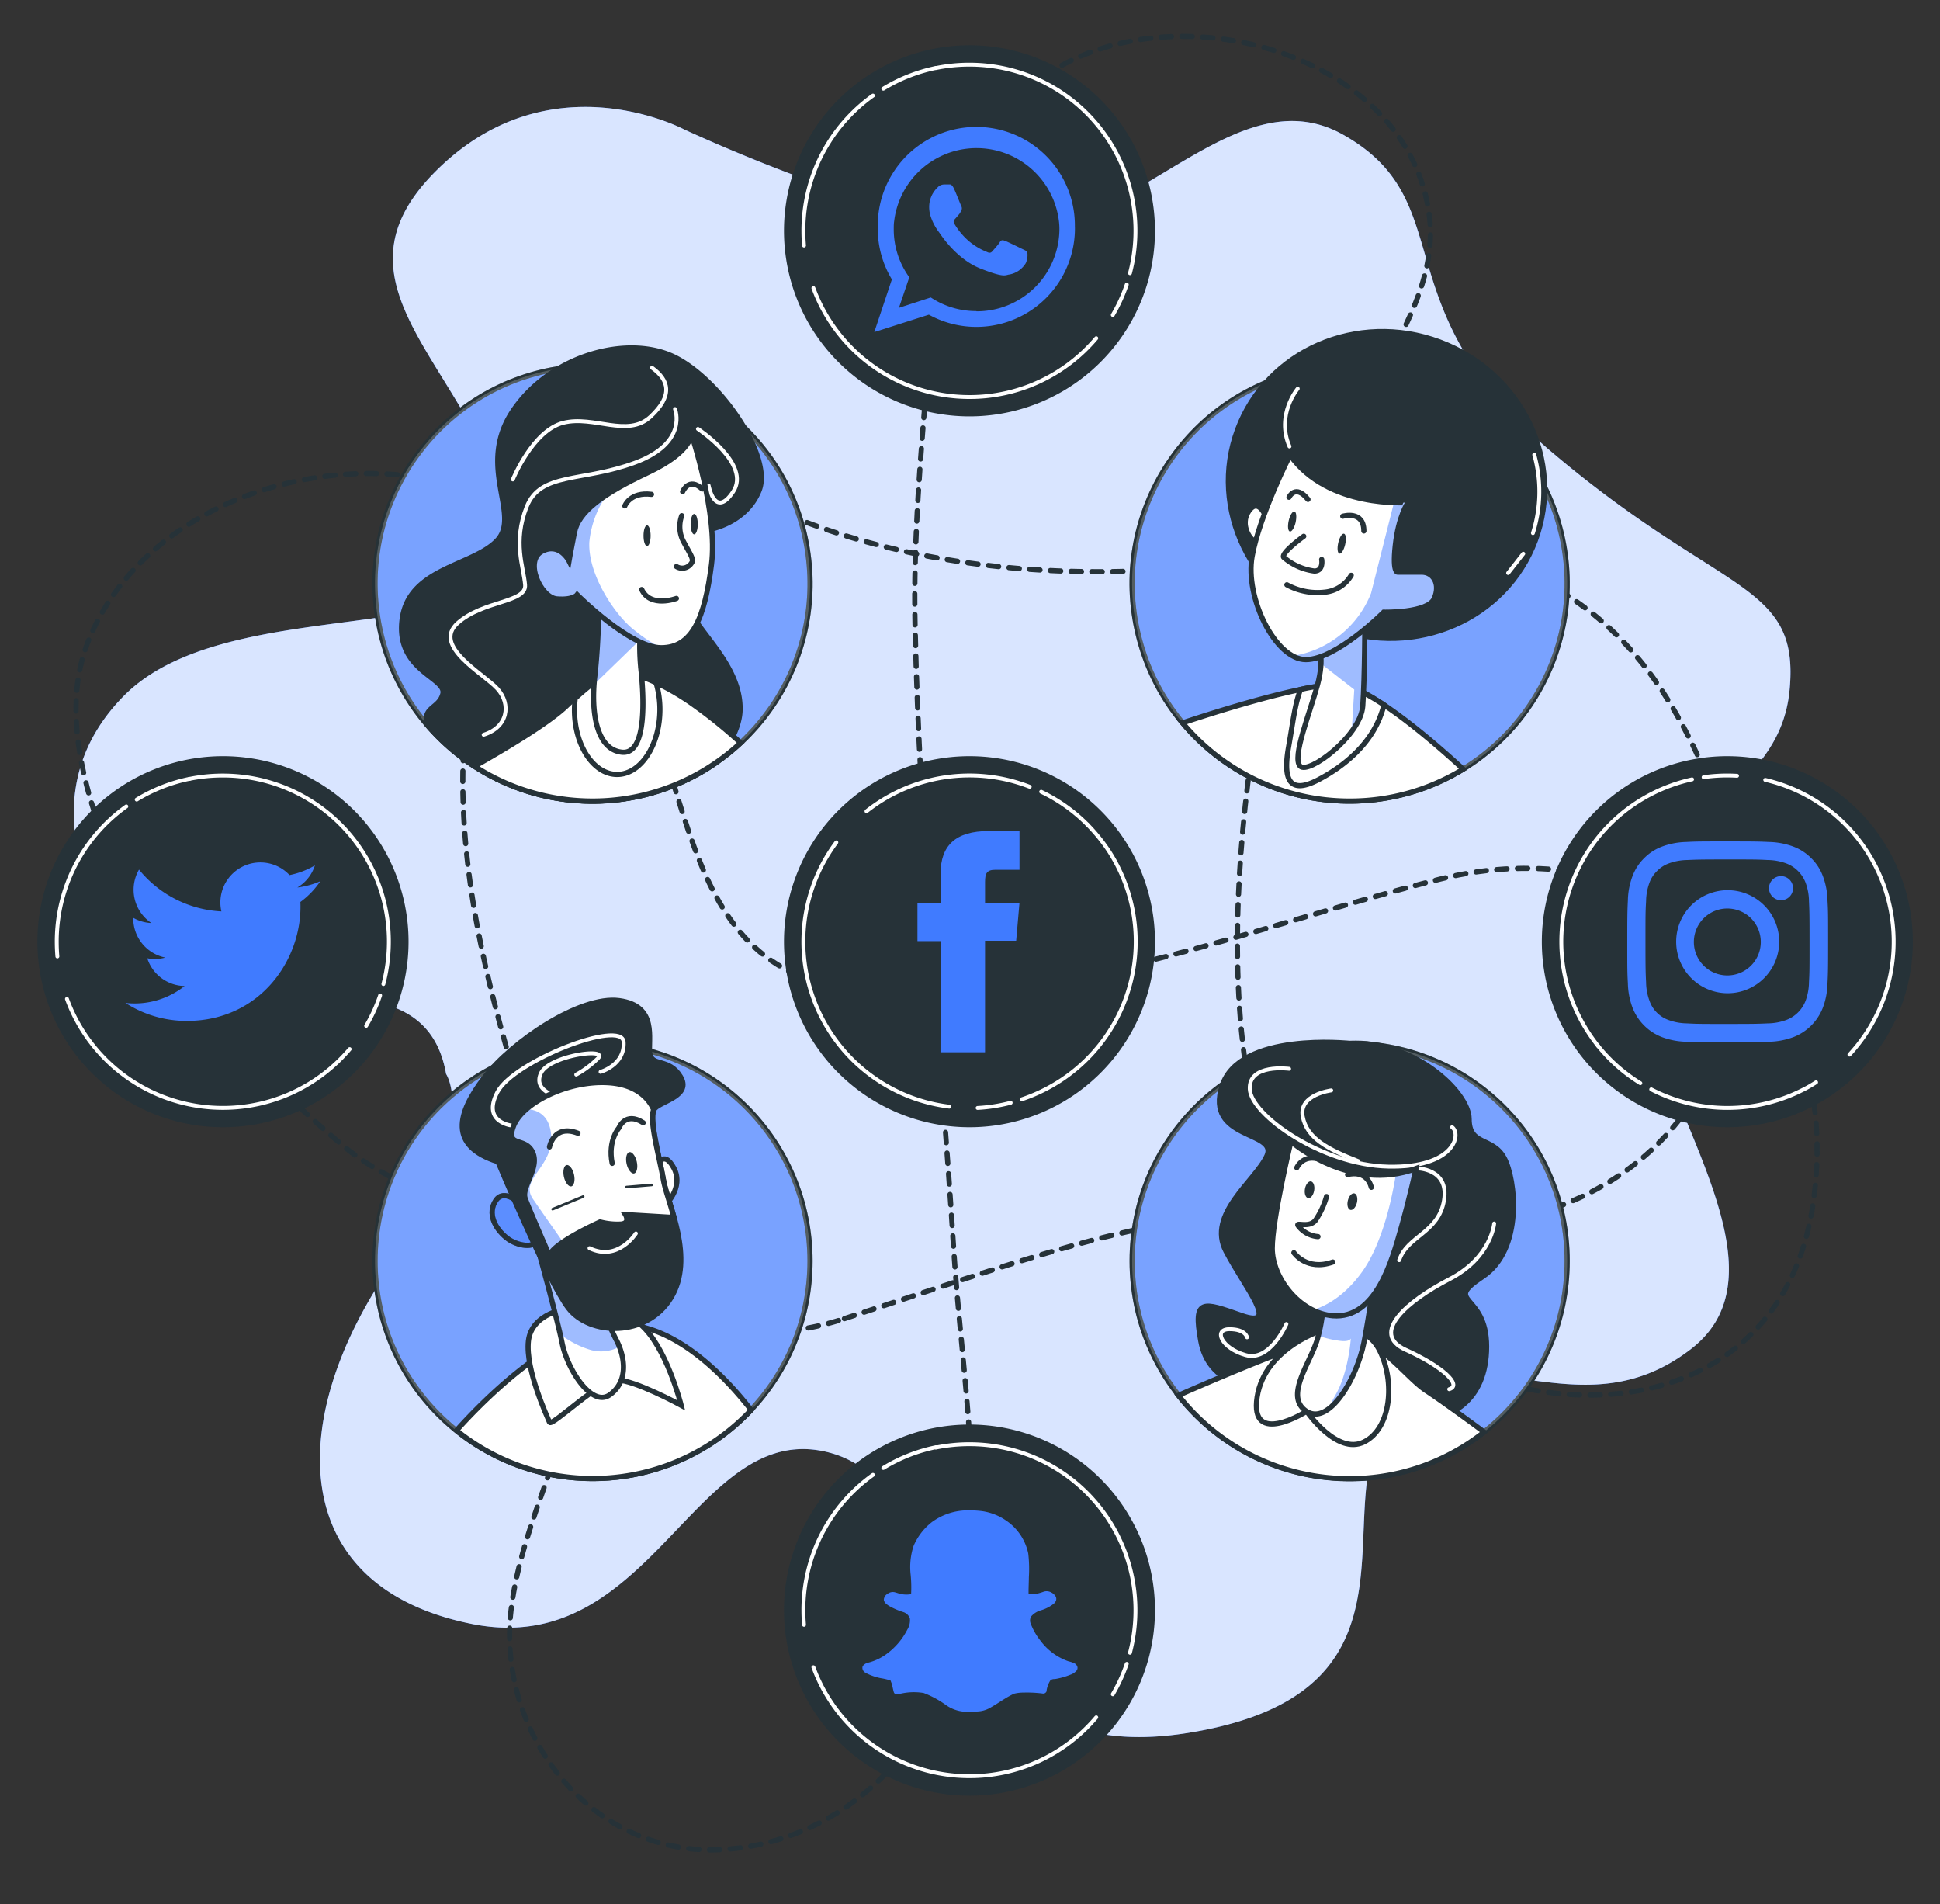 <svg viewBox="62 72 374 367" xmlns:xlink="http://www.w3.org/1999/xlink" xmlns="http://www.w3.org/2000/svg" style="max-height: 500px" width="374" height="367"><rect x="62" y="72" width="374" height="367" fill="#333333" stroke="none"/><defs><clipPath id="freepik--clip-path--inject-1--inject-3"><path style="fill:#fff;stroke:#263238;stroke-miterlimit:10" d="M317.16,321a30.85,30.85,0,0,1-1.29,9.44c-1.47,4.53-6.26,10.77-2,13.57s9.72-6.11,11.14-13.59S327.46,314,327.46,314Z"/></clipPath><clipPath id="freepik--clip-path-2--inject-1--inject-3"><path style="fill:#fff;stroke:#263238;stroke-miterlimit:10" d="M310.87,292s-3.6,15-3.6,20.59,5.14,12.43,11.66,13c8.32.67,11.38-10.51,13.18-16.88,1.56-5.53,2.62-10.31,2.88-11.49C322.34,302,310.87,292,310.87,292Z"/></clipPath><clipPath id="freepik--clip-path-3--inject-1--inject-3"><path style="fill:#fff;stroke:#263238;stroke-miterlimit:10" d="M165.29,311.15s4.06,14.63,5.08,19.71,5.69,12.4,9.14,10,3.26-6.91,1.22-10.77a47.5,47.5,0,0,1-3.25-8.33Z"/></clipPath><clipPath id="freepik--clip-path-4--inject-1--inject-3"><path style="fill:#fff;stroke:#263238;stroke-miterlimit:10" d="M189.88,299.36c-.76-4.37-2.77-11.42-1.86-13.47-.61-1.47-2.71-4.9-8.91-5.22-7.93-.41-16.46,4.06-18.09,8.33s2.24,2,3.66,5.08-2.24,6.71-1.42,8.94,4.67,11,4.67,11c.61-2.44,9.76-6.51,9.76-6.51a13,13,0,0,0,4.06.41c1.83-.2.81-1.83.81-1.83l9.37.56C191.13,303.7,190.18,301.13,189.88,299.36Z"/></clipPath><clipPath id="freepik--clip-path-5--inject-1--inject-3"><path style="fill:#fff;stroke:#263238;stroke-miterlimit:10" d="M316.19,196.49s1.22,2.24-.2,7.52-5,14-3.34,15.66,11.67-5.9,12.07-11.59.41-17.07.41-17.07Z"/></clipPath><clipPath id="freepik--clip-path-6--inject-1--inject-3"><path style="fill:#fff;stroke:#263238;stroke-miterlimit:10" d="M310.7,159.71s-5.89,11.58-7.31,19.51,4.47,19.91,10.36,19.91,15-9.14,15-9.14,8.53.2,9.75-2.64-.2-5.08-2.44-5.08h-4.47s-1.22.61-.61-5.08,2.44-8.33,2.44-8.33S318,170.07,310.7,159.71Z"/></clipPath><clipPath id="freepik--clip-path-7--inject-1--inject-3"><path style="fill:#fff;stroke:#263238;stroke-miterlimit:10" d="M177.45,188.21s0,7.33-.78,14.13.26,14.12,5.23,14.64,4.18-11.24,3.66-15.95a42.8,42.8,0,0,1,0-8.89Z"/></clipPath><clipPath id="freepik--clip-path-8--inject-1--inject-3"><path style="fill:#fff;stroke:#263238;stroke-miterlimit:10" d="M195.24,155.52s.52,3.4-8.37,7.59-13.34,7.58-14.12,11.5-1.05,5.5-1.05,5.5-1.83-3.67-5.23-1.84-.26,8.9,2.88,9.16,3.92-.79,3.92-.79,10.2,10.2,16.21,10.2,8.37-5.75,9.68-16C200.43,171,195.24,155.52,195.24,155.52Z"/></clipPath></defs><g id="freepik--background-simple--inject-1--inject-3"><path style="fill:#407BFF" d="M194,97s-26-14-48,8,6,37,14,66-52,13-74,35-2.07,53,13,57.5,45-7.5,49,15.5c0,0,7,10-12,39s-18,60,17,67,43-40,69-33,19,62,69,54,24.78-45.51,39.89-62.26S366,349,388,332s-13-54-10-79,27-27,29-48-13-18-46-46-17-48-40-61-44,26-74,18A339,339,0,0,1,194,97Z"/><path style="fill:#fff;opacity:0.8" d="M194,97s-26-14-48,8,6,37,14,66-52,13-74,35-2.07,53,13,57.5,45-7.5,49,15.5c0,0,7,10-12,39s-18,60,17,67,43-40,69-33,19,62,69,54,24.78-45.51,39.89-62.26S366,349,388,332s-13-54-10-79,27-27,29-48-13-18-46-46-17-48-40-61-44,26-74,18A339,339,0,0,1,194,97Z"/></g><g id="freepik--Paths--inject-1--inject-3"><path style="fill:none;stroke:#263238;stroke-linecap:round;stroke-linejoin:round;stroke-dasharray:2" d="M224.79,326.15c34.85-11.38,57.21-20,82.66-20.3,0,0,36.25,4.67,51.25,0,43.86-13.68,47.68-63.5,24-100.28-24.52-38.09-68.65-27.22-68.65-27.22-52.82,9.7-88.06-1-106.49-9.91-14.77-7.12-32.62-4.47-44,7.31a26,26,0,0,0-5.89,8.95c-16.21,44.39,2.46,87.77,9.12,114.26C169.25,308.78,189.93,337.53,224.79,326.15Z"/><path style="fill:none;stroke:#263238;stroke-linecap:round;stroke-linejoin:round;stroke-dasharray:2,2" d="M240.93,142.52c-1.41,16.62-2.89,33.47-2.52,50.08.87,40.24,4.91,80.35,7.47,120.5,1.53,23.93,6.26,49.22,1.44,73-4.51,22.29-22.26,40.69-45.51,42.34-25.59,1.82-44.08-22.07-41.29-46.1,2.09-18,12.91-34.63,13.55-52.77.85-24.42-27.69-21.27-46.24-37C106,274.09,84.45,249.52,78.11,220.88c-1.83-8.23-2.3-17,.75-24.91,13.81-35.72,72.43-44.69,95.21-14.33,23.47,31.3,14.22,76.82,52.63,81.09s76.11-12.09,113.1-21.34,78.24,13.52,71.84,61.88-66.15,47-93.89,13.52S302.81,215.07,308.5,188c3.13-14.84,11.17-28.16,18.22-41.4,5.55-10.44,12.55-21.34,10.75-33.67-5.31-36.35-66-46.63-84.45-15.26C253,97.71,243.63,110.6,240.93,142.52Z"/></g><g id="freepik--Facebook--inject-1--inject-3"><path style="fill:#263238;stroke:#263238;stroke-miterlimit:10" d="M248.9,288.76h0a35.26,35.26,0,0,1-35.26-35.26h0a35.26,35.26,0,0,1,35.26-35.26h0a35.26,35.26,0,0,1,35.26,35.26h0A35.26,35.26,0,0,1,248.9,288.76Z"/><path style="fill:#407BFF" d="M243.31,274.81h8.59V253.32h6l.63-7.2H251.9V242c0-1.69.34-2.36,2-2.36h4.64v-7.47h-5.94c-6.39,0-9.27,2.81-9.27,8.19v5.74h-4.46v7.29h4.46Z"/><path style="fill:none;stroke:#fff;stroke-linecap:round;stroke-linejoin:round;stroke-width:0.75px" d="M262.72,224.6a32,32,0,0,1,8.9,6.31"/><path style="fill:none;stroke:#fff;stroke-linecap:round;stroke-linejoin:round;stroke-width:0.75px" d="M229.05,228.36c.73-.58,1.5-1.13,2.3-1.66h0a32,32,0,0,1,29.16-3.06"/><path style="fill:none;stroke:#fff;stroke-linecap:round;stroke-linejoin:round;stroke-width:0.75px" d="M245,285.29a32,32,0,0,1-22.88-14.24h0a32,32,0,0,1,1.11-36.69"/><path style="fill:none;stroke:#fff;stroke-linecap:round;stroke-linejoin:round;stroke-width:0.75px" d="M256.84,284.54a31.55,31.55,0,0,1-6.37,1"/><path style="fill:none;stroke:#fff;stroke-linecap:round;stroke-linejoin:round;stroke-width:0.75px" d="M271.62,230.91a33.15,33.15,0,0,1,4.08,5h0a32,32,0,0,1-9.25,44.35h0a32.41,32.41,0,0,1-7.43,3.6"/></g><g id="freepik--Instagram--inject-1--inject-3"><path style="fill:#263238;stroke:#263238;stroke-miterlimit:10" d="M395,288.76h0a35.26,35.26,0,0,1-35.26-35.26h0A35.26,35.26,0,0,1,395,218.24h0a35.26,35.26,0,0,1,35.26,35.26h0A35.26,35.26,0,0,1,395,288.76Z"/><path style="fill:none;stroke:#fff;stroke-linecap:round;stroke-linejoin:round;stroke-width:0.75px" d="M378.23,280.77a31.87,31.87,0,0,1-8.18-7.22"/><path style="fill:none;stroke:#fff;stroke-linecap:round;stroke-linejoin:round;stroke-width:0.75px" d="M412.11,280.6c-.8.5-1.62,1-2.47,1.41h0a32,32,0,0,1-29.31-.05"/><path style="fill:none;stroke:#fff;stroke-linecap:round;stroke-linejoin:round;stroke-width:0.75px" d="M402.31,222.31a31.94,31.94,0,0,1,21.23,16.59h0a32,32,0,0,1-5,36.36"/><path style="fill:none;stroke:#fff;stroke-linecap:round;stroke-linejoin:round;stroke-width:0.75px" d="M390.43,221.79a31.64,31.64,0,0,1,6.44-.27"/><path style="fill:none;stroke:#fff;stroke-linecap:round;stroke-linejoin:round;stroke-width:0.75px" d="M370.05,273.55a32.5,32.5,0,0,1-3.52-5.44h0A32,32,0,0,1,380.43,225h0a32.18,32.18,0,0,1,7.77-2.79"/><path style="fill:#407BFF" d="M395,237.65c5.17,0,5.78,0,7.82.11a10.66,10.66,0,0,1,3.59.67,6.46,6.46,0,0,1,3.67,3.67,10.67,10.67,0,0,1,.66,3.59c.09,2,.11,2.65.11,7.81s0,5.77-.11,7.81a10.67,10.67,0,0,1-.66,3.59,6.38,6.38,0,0,1-3.67,3.67,10.66,10.66,0,0,1-3.59.67c-2,.09-2.65.11-7.82.11s-5.77,0-7.81-.11a10.66,10.66,0,0,1-3.59-.67,6.09,6.09,0,0,1-2.22-1.44A5.94,5.94,0,0,1,380,264.9a10.67,10.67,0,0,1-.66-3.59c-.1-2-.12-2.65-.12-7.81s0-5.77.12-7.81a10.67,10.67,0,0,1,.66-3.59,5.9,5.9,0,0,1,1.45-2.22,6,6,0,0,1,2.22-1.45,10.66,10.66,0,0,1,3.59-.67c2-.09,2.65-.11,7.81-.11m0-3.48c-5.25,0-5.9,0-8,.11a14.26,14.26,0,0,0-4.69.9,9.57,9.57,0,0,0-3.42,2.23,9.43,9.43,0,0,0-2.23,3.43,14,14,0,0,0-.9,4.69c-.1,2.06-.12,2.72-.12,8s0,5.91.12,8a14.07,14.07,0,0,0,.9,4.7,9.91,9.91,0,0,0,5.65,5.65,14.26,14.26,0,0,0,4.69.9c2.07.09,2.72.11,8,.11s5.91,0,8-.11a14.32,14.32,0,0,0,4.69-.9,9.91,9.91,0,0,0,5.65-5.65,14.07,14.07,0,0,0,.9-4.7c.1-2.06.12-2.72.12-8s0-5.91-.12-8a14,14,0,0,0-.9-4.69,9.43,9.43,0,0,0-2.23-3.43,9.57,9.57,0,0,0-3.42-2.23,14.32,14.32,0,0,0-4.69-.9c-2.07-.09-2.73-.11-8-.11"/><path style="fill:#407BFF" d="M395,243.57A9.93,9.93,0,1,0,405,253.5a9.93,9.93,0,0,0-9.93-9.93M395,260a6.45,6.45,0,1,1,6.45-6.45A6.44,6.44,0,0,1,395,260"/><path style="fill:#407BFF" d="M407.67,243.18a2.32,2.32,0,1,1-2.32-2.32,2.32,2.32,0,0,1,2.32,2.32"/></g><g id="freepik--Snapchat--inject-1--inject-3"><path style="fill:#263238;stroke:#263238;stroke-miterlimit:10" d="M248.9,417.59h0a35.26,35.26,0,0,1-35.26-35.26h0a35.27,35.27,0,0,1,35.26-35.27h0a35.27,35.27,0,0,1,35.26,35.27h0A35.26,35.26,0,0,1,248.9,417.59Z"/><path style="fill:none;stroke:#fff;stroke-linecap:round;stroke-linejoin:round;stroke-width:0.75px" d="M232.29,354.93a31.77,31.77,0,0,1,10.15-4"/><path style="fill:none;stroke:#fff;stroke-linecap:round;stroke-linejoin:round;stroke-width:0.75px" d="M217,385.16c-.08-.93-.12-1.88-.12-2.83h0a32,32,0,0,1,13.41-26.07"/><path style="fill:none;stroke:#fff;stroke-linecap:round;stroke-linejoin:round;stroke-width:0.75px" d="M273.34,403a31.92,31.92,0,0,1-24.44,11.34h0a32.05,32.05,0,0,1-30.09-21"/><path style="fill:none;stroke:#fff;stroke-linecap:round;stroke-linejoin:round;stroke-width:0.75px" d="M279.22,392.69a32,32,0,0,1-2.69,5.85"/><path style="fill:none;stroke:#fff;stroke-linecap:round;stroke-linejoin:round;stroke-width:0.75px" d="M242.44,351a32,32,0,0,1,6.46-.65h0a32,32,0,0,1,32,32h0a32.09,32.09,0,0,1-1.06,8.19"/><path style="fill:#407BFF;fill-rule:evenodd" d="M269.33,392.68h0l0,0h0a5.19,5.19,0,0,0-1.33-.48s0,0,0,0a11.38,11.38,0,0,1-5.43-4,12.27,12.27,0,0,1-1.86-3.25h0a1.58,1.58,0,0,1,.07-1.39,0,0,0,0,0,0,0,3.84,3.84,0,0,1,1.87-1.19h0a7.35,7.35,0,0,0,2.53-1.3h0a1.74,1.74,0,0,0,.36-.47.76.76,0,0,0,.06-.18,1,1,0,0,0-.05-.66h0a2,2,0,0,0-.88-.84h0a1.81,1.81,0,0,0-1.52-.13h0a9.91,9.91,0,0,1-1.34.39h0a3.2,3.2,0,0,1-1.52,0c0-.06,0-.18,0-.34h0c0-.92.05-1.86.06-2.85h0a26.12,26.12,0,0,0-.12-4.58v0a10.18,10.18,0,0,0-4.29-6.36,10.78,10.78,0,0,0-5.25-1.87h0c-.64-.06-1.26-.08-1.89-.08a11.74,11.74,0,0,0-7.17,2.28,11.59,11.59,0,0,0-3.5,4.56h0a13,13,0,0,0-.57,5.57h0a25.19,25.19,0,0,1,.09,3.66.45.45,0,0,1,0,.08,5.22,5.22,0,0,1-1.8,0h0c-.42-.07-.87-.24-1.38-.38h0a1.65,1.65,0,0,0-1.34.3h0s0,0,0,0a1.39,1.39,0,0,0-.74,1.1.41.41,0,0,0,0,.11h0a1.36,1.36,0,0,0,.46.75c.2.16.37.27.47.35l0,0a14,14,0,0,0,2.83,1.23h0a2,2,0,0,1,1.26,1.2,3.43,3.43,0,0,1-.49,2.17h0a13.37,13.37,0,0,1-4.3,4.91,10.22,10.22,0,0,1-3.15,1.44l0,0a1.84,1.84,0,0,0-1.12.65l-.06.13a1,1,0,0,0,.19.88,1.39,1.39,0,0,0,.47.37h0a10.94,10.94,0,0,0,2.92,1h0a9.88,9.88,0,0,1,1.82.45s.07.21.19.5c.17.51.25,1.12.44,1.76a.53.53,0,0,0,.39.35,1,1,0,0,0,.7-.05h.06a11.41,11.41,0,0,1,4.6-.17h0a18.7,18.7,0,0,1,4.32,2.34h0a7.05,7.05,0,0,0,3.45,1.26h0a23.56,23.56,0,0,0,2.92-.06h0a5.44,5.44,0,0,0,2.3-.79l0,0c1.56-.89,2.94-1.95,4.46-2.62h0a7.15,7.15,0,0,1,1.79-.21h0a23.88,23.88,0,0,1,3.78.19h.12a.7.7,0,0,0,.43-.24.58.58,0,0,0,.14-.27c0-.12.07-.18,0-.08a.31.31,0,0,0,0-.1,5.23,5.23,0,0,1,.72-1.86,1.14,1.14,0,0,1,.78-.24h.07a13.76,13.76,0,0,0,3-.84h0a2.66,2.66,0,0,0,1.22-.82h0a.84.84,0,0,0-.26-1.22Z"/></g><g id="freepik--Twitter--inject-1--inject-3"><path style="fill:#263238;stroke:#263238;stroke-miterlimit:10" d="M105,288.76h0A35.26,35.26,0,0,1,69.71,253.5h0A35.26,35.26,0,0,1,105,218.24h0a35.26,35.26,0,0,1,35.26,35.26h0A35.26,35.26,0,0,1,105,288.76Z"/><path style="fill:none;stroke:#fff;stroke-linecap:round;stroke-linejoin:round;stroke-width:0.75px" d="M88.36,226.11a31.7,31.7,0,0,1,10.15-4"/><path style="fill:none;stroke:#fff;stroke-linecap:round;stroke-linejoin:round;stroke-width:0.75px" d="M73.06,256.34c-.08-.94-.12-1.88-.12-2.84h0a32,32,0,0,1,13.41-26.07"/><path style="fill:none;stroke:#fff;stroke-linecap:round;stroke-linejoin:round;stroke-width:0.75px" d="M129.41,274.2A32,32,0,0,1,105,285.53h0a32,32,0,0,1-30.09-21"/><path style="fill:none;stroke:#fff;stroke-linecap:round;stroke-linejoin:round;stroke-width:0.75px" d="M135.28,263.86a31.14,31.14,0,0,1-2.69,5.86"/><path style="fill:none;stroke:#fff;stroke-linecap:round;stroke-linejoin:round;stroke-width:0.75px" d="M98.51,222.12a32,32,0,0,1,6.46-.65h0a32,32,0,0,1,32,32h0a32,32,0,0,1-1.06,8.19"/><path style="fill:#407BFF" d="M86.18,265.3A21.79,21.79,0,0,0,98,268.77c14.31,0,22.39-12.09,21.91-22.93a15.83,15.83,0,0,0,3.84-4,15.64,15.64,0,0,1-4.42,1.21,7.68,7.68,0,0,0,3.38-4.26,15.65,15.65,0,0,1-4.89,1.87,7.71,7.71,0,0,0-13.14,7,21.85,21.85,0,0,1-15.88-8.06,7.73,7.73,0,0,0,2.38,10.3,7.66,7.66,0,0,1-3.49-1,7.71,7.71,0,0,0,6.18,7.66,7.8,7.8,0,0,1-3.48.13,7.71,7.71,0,0,0,7.2,5.35A15.46,15.46,0,0,1,86.18,265.3Z"/></g><g id="freepik--Whatsapp--inject-1--inject-3"><path style="fill:#263238;stroke:#263238;stroke-miterlimit:10" d="M248.9,151.75h0a35.26,35.26,0,0,1-35.26-35.26h0A35.26,35.26,0,0,1,248.9,81.23h0a35.26,35.26,0,0,1,35.26,35.26h0A35.26,35.26,0,0,1,248.9,151.75Z"/><path style="fill:#407BFF;fill-rule:evenodd" d="M269.22,115.63a19,19,0,0,0-38-.34c0,.27,0,.55,0,.82a18.77,18.77,0,0,0,2.72,9.74L230.55,136l10.52-3.35a19,19,0,0,0,28.16-16.5C269.23,116,269.23,115.79,269.22,115.63Zm-19,16.33a15.84,15.84,0,0,1-8.78-2.63l-6.14,2,2-5.89a15.68,15.68,0,0,1-3-9.29c0-.51,0-1,.08-1.53a16,16,0,0,1,31.8.3q.06.62.06,1.23A15.93,15.93,0,0,1,250.24,132Z"/><path style="fill:#407BFF;fill-rule:evenodd" d="M258.94,119.92c-.47-.23-2.75-1.35-3.18-1.5s-.74-.23-1,.23-1.21,1.5-1.47,1.8-.55.35-1,.12a12.51,12.51,0,0,1-3.74-2.3,13.55,13.55,0,0,1-2.59-3.19c-.26-.46,0-.71.21-.94s.46-.54.7-.81l.17-.22c.1-.17.18-.33.29-.55a.85.85,0,0,0,0-.81c-.12-.23-1-2.51-1.44-3.43s-.78-.77-1-.77-.58,0-.89,0a1.71,1.71,0,0,0-1.25.58,5.18,5.18,0,0,0-1.62,3.85,5.6,5.6,0,0,0,.24,1.58,10.35,10.35,0,0,0,1.66,3.2c.23.3,3.22,5.12,8,7s4.73,1.22,5.59,1.14a4.67,4.67,0,0,0,3.14-2.19,3.78,3.78,0,0,0,.27-2.2C259.72,120.27,259.41,120.15,258.94,119.92Z"/><path style="fill:none;stroke:#fff;stroke-linecap:round;stroke-linejoin:round;stroke-width:0.75px" d="M232.29,89.09a31.77,31.77,0,0,1,10.15-4"/><path style="fill:none;stroke:#fff;stroke-linecap:round;stroke-linejoin:round;stroke-width:0.75px" d="M217,119.32c-.08-.93-.12-1.88-.12-2.83h0a32,32,0,0,1,13.41-26.07"/><path style="fill:none;stroke:#fff;stroke-linecap:round;stroke-linejoin:round;stroke-width:0.75px" d="M273.34,137.19a31.94,31.94,0,0,1-24.44,11.33h0a32.05,32.05,0,0,1-30.09-21"/><path style="fill:none;stroke:#fff;stroke-linecap:round;stroke-linejoin:round;stroke-width:0.75px" d="M279.22,126.85a32.4,32.4,0,0,1-2.69,5.86"/><path style="fill:none;stroke:#fff;stroke-linecap:round;stroke-linejoin:round;stroke-width:0.75px" d="M242.44,85.11a32,32,0,0,1,6.46-.65h0a32,32,0,0,1,32,32h0a32.09,32.09,0,0,1-1.06,8.19"/></g><g id="freepik--character-4--inject-1--inject-3"><circle style="fill:#407BFF;stroke:#263238;stroke-miterlimit:10" r="41.93" cy="315.03" cx="322.19"/><circle style="fill:#fff;stroke:#263238;stroke-miterlimit:10;opacity:0.3" r="41.93" cy="315.03" cx="322.19"/><path style="fill:#263238;stroke:#263238;stroke-miterlimit:10" d="M322.19,273.1s-21.21-2.3-24.59,8.19,10.88,8.63,8.63,13.5S294.6,306,298.35,313.16s10.5,15,3,12.38-9.37-3.38-7.87,4.87,9.37,10.5,22.12,9.37,11.62,4.88,18.74,5.63,14.25-3.38,14.25-13.88-8.62-8.24-.75-13.49,6.38-18.75,4.13-22.87-6.75-2.25-6.75-7.5S334.4,272.4,322.19,273.1Z"/><path style="fill:none;stroke:#fff;stroke-linecap:round;stroke-linejoin:round;stroke-width:0.75px" d="M310.52,278s-7.85-1.05-7.59,3.92,13.88,14.66,26.71,14.93,14.13-6.29,12.3-7.6"/><path style="fill:none;stroke:#fff;stroke-linecap:round;stroke-linejoin:round;stroke-width:0.75px" d="M318.64,282.16s-6.28.78-5.5,5,4.71,6.28,10.74,8.64"/><path style="fill:none;stroke:#fff;stroke-linecap:round;stroke-linejoin:round;stroke-width:0.75px" d="M350.05,307.81s-.52,6.55-8.63,10.74S326,329,333,332.16s11,6.8,8.38,7.59"/><path style="fill:none;stroke:#fff;stroke-linecap:round;stroke-linejoin:round;stroke-width:0.75px" d="M310,327.18s-3.14,7.33-7.85,6-6.29-5-3.14-5,3.4,1.57,3.4,1.57"/><path style="fill:none;stroke:#fff;stroke-linecap:round;stroke-linejoin:round;stroke-width:0.75px" d="M335,297.18s6.43-.1,5.38,6.18-7.07,6.81-8.64,11.52"/><path style="fill:#fff;stroke:#263238;stroke-miterlimit:10" d="M322.19,357a41.71,41.71,0,0,0,25.93-9c-2.94-2.17-8.18-6-11.23-8-4.41-2.94-10.29-12.09-18.14-10.46-6.3,1.32-23.16,8.58-29.58,11.4A41.88,41.88,0,0,0,322.19,357Z"/><path style="fill:#fff;stroke:#263238;stroke-miterlimit:10" d="M317.47,328.16s-11.62,3.37-13.12,13.12,9.56,2.72,9.56,2.72,5.81,8.53,11.06,5.91,6-11.63,3-17.63S317.47,328.16,317.47,328.16Z"/><path style="fill:#fff" d="M317.16,321a30.85,30.85,0,0,1-1.29,9.44c-1.47,4.53-6.26,10.77-2,13.57s9.72-6.11,11.14-13.59S327.46,314,327.46,314Z"/><g style="clip-path:url(#freepik--clip-path--inject-1--inject-3)"><path style="fill:#407BFF;opacity:0.5;mix-blend-mode:multiply" d="M316.17,329.44a18.81,18.81,0,0,0,4.25,1c1.3.15,1.82-.13,2-.46-.16,1.87-.77,7-2.9,10.78-.65,1.16-1.18,2.14-1.6,3,3.16-2.13,6.11-8.07,7.11-13.31,1.42-7.47,2.41-16.39,2.41-16.39l-10.3,7A31.86,31.86,0,0,1,316.17,329.44Z"/></g><path style="fill:none;stroke:#263238;stroke-miterlimit:10" d="M317.16,321a30.85,30.85,0,0,1-1.29,9.44c-1.47,4.53-6.26,10.77-2,13.57s9.72-6.11,11.14-13.59S327.46,314,327.46,314Z"/><path style="fill:#fff" d="M310.87,292s-3.6,15-3.6,20.59,5.14,12.43,11.66,13c8.32.67,11.38-10.51,13.18-16.88,1.56-5.53,2.62-10.31,2.88-11.49C322.34,302,310.87,292,310.87,292Z"/><g style="clip-path:url(#freepik--clip-path-2--inject-1--inject-3)"><path style="fill:#407BFF;opacity:0.5;mix-blend-mode:multiply" d="M335,297.18a19.93,19.93,0,0,1-3.89,1.05c-.59,3.81-2.4,13.18-6.55,18.94-3.52,4.89-7.29,6.66-9.43,7.3a10.69,10.69,0,0,0,3.81,1.08c8.32.67,11.38-10.51,13.18-16.88"/></g><path style="fill:none;stroke:#263238;stroke-miterlimit:10" d="M310.87,292s-3.6,15-3.6,20.59,5.14,12.43,11.66,13c8.32.67,11.38-10.51,13.18-16.88,1.56-5.53,2.62-10.31,2.88-11.49C322.34,302,310.87,292,310.87,292Z"/><path style="fill:none;stroke:#263238;stroke-linecap:round;stroke-linejoin:round" d="M317.73,302.62a15.68,15.68,0,0,1-2.13,4.58c-1.3,1.63-4.08.16-3.26,1.14a5.3,5.3,0,0,0,3.75,2"/><path style="fill:none;stroke:#263238;stroke-linecap:round;stroke-linejoin:round" d="M311.44,313.44s2.45,3.6,7.51,1.8"/><path style="fill:#263238" d="M315.35,301.46c-.15.89-.67,1.55-1.16,1.46s-.77-.87-.62-1.76.67-1.54,1.16-1.46S315.5,300.57,315.35,301.46Z"/><path style="fill:#263238" d="M323.59,303.81c-.22.88-.78,1.5-1.26,1.38s-.7-.92-.49-1.8.77-1.49,1.26-1.38S323.8,302.94,323.59,303.81Z"/><path style="fill:none;stroke:#263238;stroke-linecap:round;stroke-linejoin:round" d="M312,297.06s1.31-3.1,5.23-1.3"/><path style="fill:none;stroke:#263238;stroke-linecap:round;stroke-linejoin:round" d="M321.79,298.39s3.6-1.14,4.58,2.45"/></g><g id="freepik--character-3--inject-1--inject-3"><circle style="fill:#407BFF;stroke:#263238;stroke-miterlimit:10" r="41.93" cy="315.03" cx="176.23"/><circle style="fill:#fff;stroke:#263238;stroke-miterlimit:10;opacity:0.3" r="41.93" cy="315.03" cx="176.23"/><path style="fill:#fff;stroke:#263238;stroke-miterlimit:10" d="M150,347.7a41.89,41.89,0,0,0,56.81-3.94c-4.72-6.08-14.39-16.5-25.15-16.5C169.72,327.26,155.54,341.51,150,347.7Z"/><path style="fill:#fff;stroke:#263238;stroke-miterlimit:10" d="M171.59,324.16s-7.11.81-7.72,6.3,3.65,14.63,4.06,15.64,9.55-8.12,13-8.12,12.39,4.87,12.39,4.87-2.84-11.38-7.92-15.65S173,322.53,171.59,324.16Z"/><path style="fill:#407BFF;stroke:#263238;stroke-miterlimit:10;opacity:0.5" d="M162.24,304s-3.05-3.05-4.67-.61-.21,5.28,2,7.11,5.69,2,5.69.61S162.24,304,162.24,304Z"/><path style="fill:none;stroke:#263238;stroke-miterlimit:10" d="M162.24,304s-3.05-3.05-4.67-.61-.21,5.28,2,7.11,5.69,2,5.69.61S162.24,304,162.24,304Z"/><path style="fill:#fff;stroke:#263238;stroke-miterlimit:10" d="M188.46,296.93s1.42-3.66,3.45.2-1.83,7.31-1.83,7.31Z"/><path style="fill:#fff" d="M165.29,311.15s4.06,14.63,5.08,19.71,5.69,12.4,9.14,10,3.26-6.91,1.22-10.77a47.5,47.5,0,0,1-3.25-8.33Z"/><g style="clip-path:url(#freepik--clip-path-3--inject-1--inject-3)"><path style="fill:#407BFF;opacity:0.5;mix-blend-mode:multiply" d="M180.73,330.05a47.5,47.5,0,0,1-3.25-8.33l-12.19-10.57s3.33,12,4.71,18a17.92,17.92,0,0,0,5.91,3.05,7.48,7.48,0,0,0,5.52-.63A13.26,13.26,0,0,0,180.73,330.05Z"/></g><path style="fill:none;stroke:#263238;stroke-miterlimit:10" d="M165.29,311.15s4.06,14.63,5.08,19.71,5.69,12.4,9.14,10,3.26-6.91,1.22-10.77a47.5,47.5,0,0,1-3.25-8.33Z"/><path style="fill:#263238;stroke:#263238;stroke-miterlimit:10" d="M158,295.91s9.55,23,13.62,28.25,15,5.69,19.71-2-.61-18.08-1.42-22.76-3-12.39-1.63-13.81,7.11-2.44,4.88-6.1-5.49-1.83-5.89-4.47,1.62-9.15-5.9-10.16-20.73,7.92-26,14.83S148.42,292.86,158,295.91Z"/><path style="fill:none;stroke:#fff;stroke-linecap:round;stroke-linejoin:round;stroke-width:0.75px" d="M161,289s-6.26-.47-3.12-6.49,24.09-14.13,24.35-9.68-4.45,5.76-4.45,5.76"/><path style="fill:none;stroke:#fff;stroke-linecap:round;stroke-linejoin:round;stroke-width:0.75px" d="M169.42,283.3s-4.71-1.05-3.14-4.45,13.09-5,11-2.88a18.32,18.32,0,0,1-4.19,3.14"/><path style="fill:none;stroke:#fff;stroke-linecap:round;stroke-linejoin:round;stroke-width:0.75px" d="M184.59,309.73s-3.45,5.48-8.94,2.84"/><path style="fill:#fff" d="M189.88,299.36c-.76-4.37-2.77-11.42-1.86-13.47-.61-1.47-2.71-4.9-8.91-5.22-7.93-.41-16.46,4.06-18.09,8.33s2.24,2,3.66,5.08-2.24,6.71-1.42,8.94,4.67,11,4.67,11c.61-2.44,9.76-6.51,9.76-6.51a13,13,0,0,0,4.06.41c1.83-.2.81-1.83.81-1.83l9.37.56C191.13,303.7,190.18,301.13,189.88,299.36Z"/><g style="clip-path:url(#freepik--clip-path-4--inject-1--inject-3)"><path style="fill:#407BFF;opacity:0.5;mix-blend-mode:multiply" d="M168.24,290.63c-.38-4-3-4.79-4.74-4.86A8.61,8.61,0,0,0,161,289c-1.62,4.27,2.24,2,3.66,5.08s-2.24,6.71-1.42,8.94,4.67,11,4.67,11c.2-.78,1.26-1.73,2.62-2.65-2-2.85-4.44-6.32-5.82-8.33C162.11,299.19,168.83,296.83,168.24,290.63Z"/></g><path style="fill:none;stroke:#263238;stroke-miterlimit:10" d="M189.88,299.36c-.76-4.37-2.77-11.42-1.86-13.47-.61-1.47-2.71-4.9-8.91-5.22-7.93-.41-16.46,4.06-18.09,8.33s2.24,2,3.66,5.08-2.24,6.71-1.42,8.94,4.67,11,4.67,11c.61-2.44,9.76-6.51,9.76-6.51a13,13,0,0,0,4.06.41c1.83-.2.81-1.83.81-1.83l9.37.56C191.13,303.7,190.18,301.13,189.88,299.36Z"/><path style="fill:#263238" d="M172.66,298.38c.26,1.13,0,2.16-.51,2.28s-1.19-.7-1.44-1.84,0-2.16.51-2.28S172.41,297.24,172.66,298.38Z"/><path style="fill:#263238" d="M184.76,295.89c.26,1.14,0,2.16-.51,2.28s-1.19-.7-1.45-1.84,0-2.16.52-2.28S184.5,294.75,184.76,295.89Z"/><path style="fill:none;stroke:#263238;stroke-linecap:round;stroke-linejoin:round" d="M167.93,293.06s.81-4.47,5.49-2.64"/><path style="fill:none;stroke:#263238;stroke-linecap:round;stroke-linejoin:round" d="M186,288.39c-3.46-2.24-4.68,1-4.68,1s-2.19,2.4-1.3,6.83"/><line style="fill:none;stroke:#263238;stroke-linecap:round;stroke-linejoin:round;stroke-width:0.5px" y2="302.62" x2="174.43" y1="305.05" x1="168.54"/><line style="fill:none;stroke:#263238;stroke-linecap:round;stroke-linejoin:round;stroke-width:0.5px" y2="300.38" x2="187.64" y1="300.79" x1="182.77"/></g><g id="freepik--character-2--inject-1--inject-3"><circle style="fill:#407BFF;stroke:#263238;stroke-miterlimit:10" transform="translate(-34.22 80.49) rotate(-13.53)" r="41.93" cy="184.47" cx="322.19"/><circle style="fill:#fff;stroke:#263238;stroke-miterlimit:10;opacity:0.3" transform="translate(-34.22 80.49) rotate(-13.53)" r="41.93" cy="184.47" cx="322.19"/><ellipse style="fill:#263238;stroke:#263238;stroke-miterlimit:10" transform="translate(59.66 416.66) rotate(-69.65)" ry="30.62" rx="29.41" cy="165.45" cx="329.28"/><path style="fill:none;stroke:#fff;stroke-linecap:round;stroke-linejoin:round;stroke-width:0.75px" d="M357.78,159.64a26.42,26.42,0,0,1-.26,15.11"/><path style="fill:none;stroke:#fff;stroke-linecap:round;stroke-linejoin:round;stroke-width:0.75px" d="M355.66,178.72s-1.86,2.39-2.92,3.72"/><path style="fill:none;stroke:#fff;stroke-linecap:round;stroke-linejoin:round;stroke-width:0.75px" d="M312.18,146.91s-4.24,5-1.59,11.14"/><path style="fill:#fff;stroke:#263238;stroke-miterlimit:10" d="M322.19,226.4a41.71,41.71,0,0,0,21.89-6.16c-4.89-4.51-17.62-15.74-23.62-16.23-6.28-.51-24.61,5.36-30.48,7.31A41.85,41.85,0,0,0,322.19,226.4Z"/><path style="fill:#fff;stroke:#263238;stroke-miterlimit:10" d="M328.38,209.3c.17-.5.32-1,.48-1.41-3.22-2.14-6.25-3.7-8.4-3.88a31.37,31.37,0,0,0-7.75.89c-1.11,3-1.4,6-2.3,11.11-1.22,6.91.61,8.94,5.69,6.3S326.35,215.39,328.38,209.3Z"/><path style="fill:#fff" d="M316.19,196.49s1.22,2.24-.2,7.52-5,14-3.34,15.66,11.67-5.9,12.07-11.59.41-17.07.41-17.07Z"/><g style="clip-path:url(#freepik--clip-path-5--inject-1--inject-3)"><path style="fill:#407BFF;opacity:0.5;mix-blend-mode:multiply" d="M316.66,199.91l6.42,5-.49,8a9.85,9.85,0,0,0,2.13-4.84c.41-5.69.41-17.07.41-17.07l-8.94,5.48A7.17,7.17,0,0,1,316.66,199.91Z"/></g><path style="fill:none;stroke:#263238;stroke-miterlimit:10" d="M316.19,196.49s1.22,2.24-.2,7.52-5,14-3.34,15.66,11.67-5.9,12.07-11.59.41-17.07.41-17.07Z"/><path style="fill:#fff;stroke:#263238;stroke-miterlimit:10" d="M306,171.5s-1.42-3.66-3.25-1,.4,5.89,1.42,5.89S306,171.5,306,171.5Z"/><path style="fill:#fff" d="M310.7,159.71s-5.89,11.58-7.31,19.51,4.47,19.91,10.36,19.91,15-9.14,15-9.14,8.53.2,9.75-2.64-.2-5.08-2.44-5.08h-4.47s-1.22.61-.61-5.08,2.44-8.33,2.44-8.33S318,170.07,310.7,159.71Z"/><g style="clip-path:url(#freepik--clip-path-6--inject-1--inject-3)"><path style="fill:#407BFF;opacity:0.5;mix-blend-mode:multiply" d="M326.32,186.32a19.46,19.46,0,0,1-15,12.09h-.06a5.21,5.21,0,0,0,2.53.71c5.89,0,15-9.14,15-9.14s8.53.2,9.75-2.64-.2-5.08-2.44-5.08h-4.47s-1.22.61-.61-5.08,2.44-8.33,2.44-8.33-1,.07-2.65,0l-.07,0"/></g><path style="fill:none;stroke:#263238;stroke-miterlimit:10" d="M310.7,159.71s-5.89,11.58-7.31,19.51,4.47,19.91,10.36,19.91,15-9.14,15-9.14,8.53.2,9.75-2.64-.2-5.08-2.44-5.08h-4.47s-1.22.61-.61-5.08,2.44-8.33,2.44-8.33S318,170.07,310.7,159.71Z"/><path style="fill:#263238" d="M311.78,172.67c-.24,1.06-.74,1.85-1.11,1.77s-.47-1-.23-2.08.74-1.85,1.11-1.77S312,171.6,311.78,172.67Z"/><path style="fill:#263238" d="M321.33,176.93c-.24,1.06-.74,1.86-1.11,1.77s-.47-1-.23-2.07.74-1.86,1.11-1.77S321.57,175.87,321.33,176.93Z"/><path style="fill:none;stroke:#263238;stroke-linecap:round;stroke-linejoin:round" d="M313.34,175.36s-4.47,3.25-3.86,4.06a11.32,11.32,0,0,0,5.9,2.64c1.83,0,1.42-2.23,1.42-2.23"/><path style="fill:none;stroke:#263238;stroke-linecap:round;stroke-linejoin:round" d="M310.09,184.71a12.32,12.32,0,0,0,7.32,1.42,6.64,6.64,0,0,0,5.08-3.25"/><path style="fill:none;stroke:#263238;stroke-linecap:round;stroke-linejoin:round" d="M310.5,167.84s1.22-2.64,3.66.41"/><path style="fill:none;stroke:#263238;stroke-linecap:round;stroke-linejoin:round" d="M320.86,171.5s4.07-1.22,4.07,2.84"/></g><g id="freepik--character-1--inject-1--inject-3"><circle style="fill:#407BFF;stroke:#263238;stroke-miterlimit:10" transform="translate(-27.6 31.05) rotate(-9.34)" r="41.93" cy="184.47" cx="176.23"/><circle style="fill:#fff;stroke:#263238;stroke-miterlimit:10;opacity:0.3" transform="translate(-27.6 31.05) rotate(-9.34)" r="41.93" cy="184.47" cx="176.23"/><path style="fill:#263238;stroke:#263238;stroke-miterlimit:10" d="M147.38,205.74c-.72,2.87-4,2.47-3,6a41.91,41.91,0,0,0,55.41,7.45c3-3.55,4.8-7.28,4.88-10.28.27-9.16-9.41-16-9.93-20.41s3.66-14.38,3.66-14.38,7.32-1.05,9.94-7.58S201,145.32,192.1,140.87s-23.8-.52-31.12,10.2,1.57,20.14-3.14,25.11-17,5.23-18.31,15.17S148.16,202.6,147.38,205.74Z"/><path style="fill:none;stroke:#fff;stroke-linecap:round;stroke-linejoin:round;stroke-width:0.75px" d="M192.13,150.84s2.65,6.49-7.67,10.32-18.28,1.77-20.94,8.55-.59,11.51-.29,15-8,2.94-13,7.37,5,9.73,7.67,12.68,2.06,7.37-2.66,8.85"/><path style="fill:none;stroke:#fff;stroke-linecap:round;stroke-linejoin:round;stroke-width:0.75px" d="M160.87,164.41s3.83-9.44,9.73-10.92,12.39,2.95,16.81-1.18,3.54-7.07.29-9.43"/><path style="fill:none;stroke:#fff;stroke-linecap:round;stroke-linejoin:round;stroke-width:0.75px" d="M196.55,154.67s10.33,6.79,6.79,12.1-4.72-1.18-4.72-1.18"/><path style="fill:#fff;stroke:#263238;stroke-miterlimit:10" d="M153.49,219.69a41.9,41.9,0,0,0,51.29-4.52,93.77,93.77,0,0,0-9.8-7.86c-6.54-4.45-11.77-6-15.43-5.76,0,0-2.88,1.31-8.37,6.54C167.6,211.5,159,216.57,153.49,219.69Z"/><path style="fill:#fff;stroke:#263238;stroke-miterlimit:10" d="M189.22,208.74a18,18,0,0,0-.74-5.14,19,19,0,0,0-8.93-2s-2.29,1-6.66,5a18.16,18.16,0,0,0-.14,2.23c0,6.87,3.68,12.43,8.23,12.43S189.22,215.61,189.22,208.74Z"/><path style="fill:#fff" d="M177.45,188.21s0,7.33-.78,14.13.26,14.12,5.23,14.64,4.18-11.24,3.66-15.95a42.8,42.8,0,0,1,0-8.89Z"/><g style="clip-path:url(#freepik--clip-path-7--inject-1--inject-3)"><path style="fill:#407BFF;opacity:0.5;mix-blend-mode:multiply" d="M176.52,203.92l8.83-8.56c0-.27,0-.53,0-.77l-1.8-3.35-6.13-3s0,7.33-.78,14.13C176.61,202.86,176.56,203.39,176.52,203.92Z"/></g><path style="fill:none;stroke:#263238;stroke-miterlimit:10" d="M177.45,188.21s0,7.33-.78,14.13.26,14.12,5.23,14.64,4.18-11.24,3.66-15.95a42.8,42.8,0,0,1,0-8.89Z"/><path style="fill:#fff" d="M195.24,155.52s.52,3.4-8.37,7.59-13.34,7.58-14.12,11.5-1.05,5.5-1.05,5.5-1.83-3.67-5.23-1.84-.26,8.9,2.88,9.16,3.92-.79,3.92-.79,10.2,10.2,16.21,10.2,8.37-5.75,9.68-16C200.43,171,195.24,155.52,195.24,155.52Z"/><g style="clip-path:url(#freepik--clip-path-8--inject-1--inject-3)"><path style="fill:#407BFF;opacity:0.5;mix-blend-mode:multiply" d="M175.61,176.5a19,19,0,0,1,3.4-9.15c-3.73,2.44-5.76,4.74-6.26,7.26-.79,3.93-1.05,5.5-1.05,5.5s-1.83-3.67-5.23-1.84-.26,8.9,2.88,9.16,3.92-.79,3.92-.79,10.2,10.2,16.21,10.2a26.25,26.25,0,0,1-5-3.24C180.92,191,175.32,183,175.61,176.5Z"/></g><path style="fill:none;stroke:#263238;stroke-miterlimit:10" d="M195.24,155.52s.52,3.4-8.37,7.59-13.34,7.58-14.12,11.5-1.05,5.5-1.05,5.5-1.83-3.67-5.23-1.84-.26,8.9,2.88,9.16,3.92-.79,3.92-.79,10.2,10.2,16.21,10.2,8.37-5.75,9.68-16C200.43,171,195.24,155.52,195.24,155.52Z"/><path style="fill:none;stroke:#263238;stroke-linecap:round;stroke-linejoin:round" d="M193.43,171.39a6.16,6.16,0,0,0,.34,5c1.37,2.57,2.06,3.42,1.55,4.11a2.12,2.12,0,0,1-2.92.69"/><path style="fill:none;stroke:#263238;stroke-linecap:round;stroke-linejoin:round" d="M192.4,187.34s-5,1.89-6.69-1.72"/><path style="fill:#263238" d="M187.43,175.25c0,1.09-.31,2-.69,2s-.68-.88-.68-2,.3-2,.68-2S187.43,174.16,187.43,175.25Z"/><ellipse style="fill:#263238" ry="1.97" rx="0.69" cy="173.02" cx="195.83"/><path style="fill:none;stroke:#263238;stroke-linecap:round;stroke-linejoin:round" d="M182.46,169.51s1-2.75,5.14-2.23"/><path style="fill:none;stroke:#263238;stroke-linecap:round;stroke-linejoin:round" d="M193.6,166.76s1.2-2.91,3.77-.51"/></g></svg>